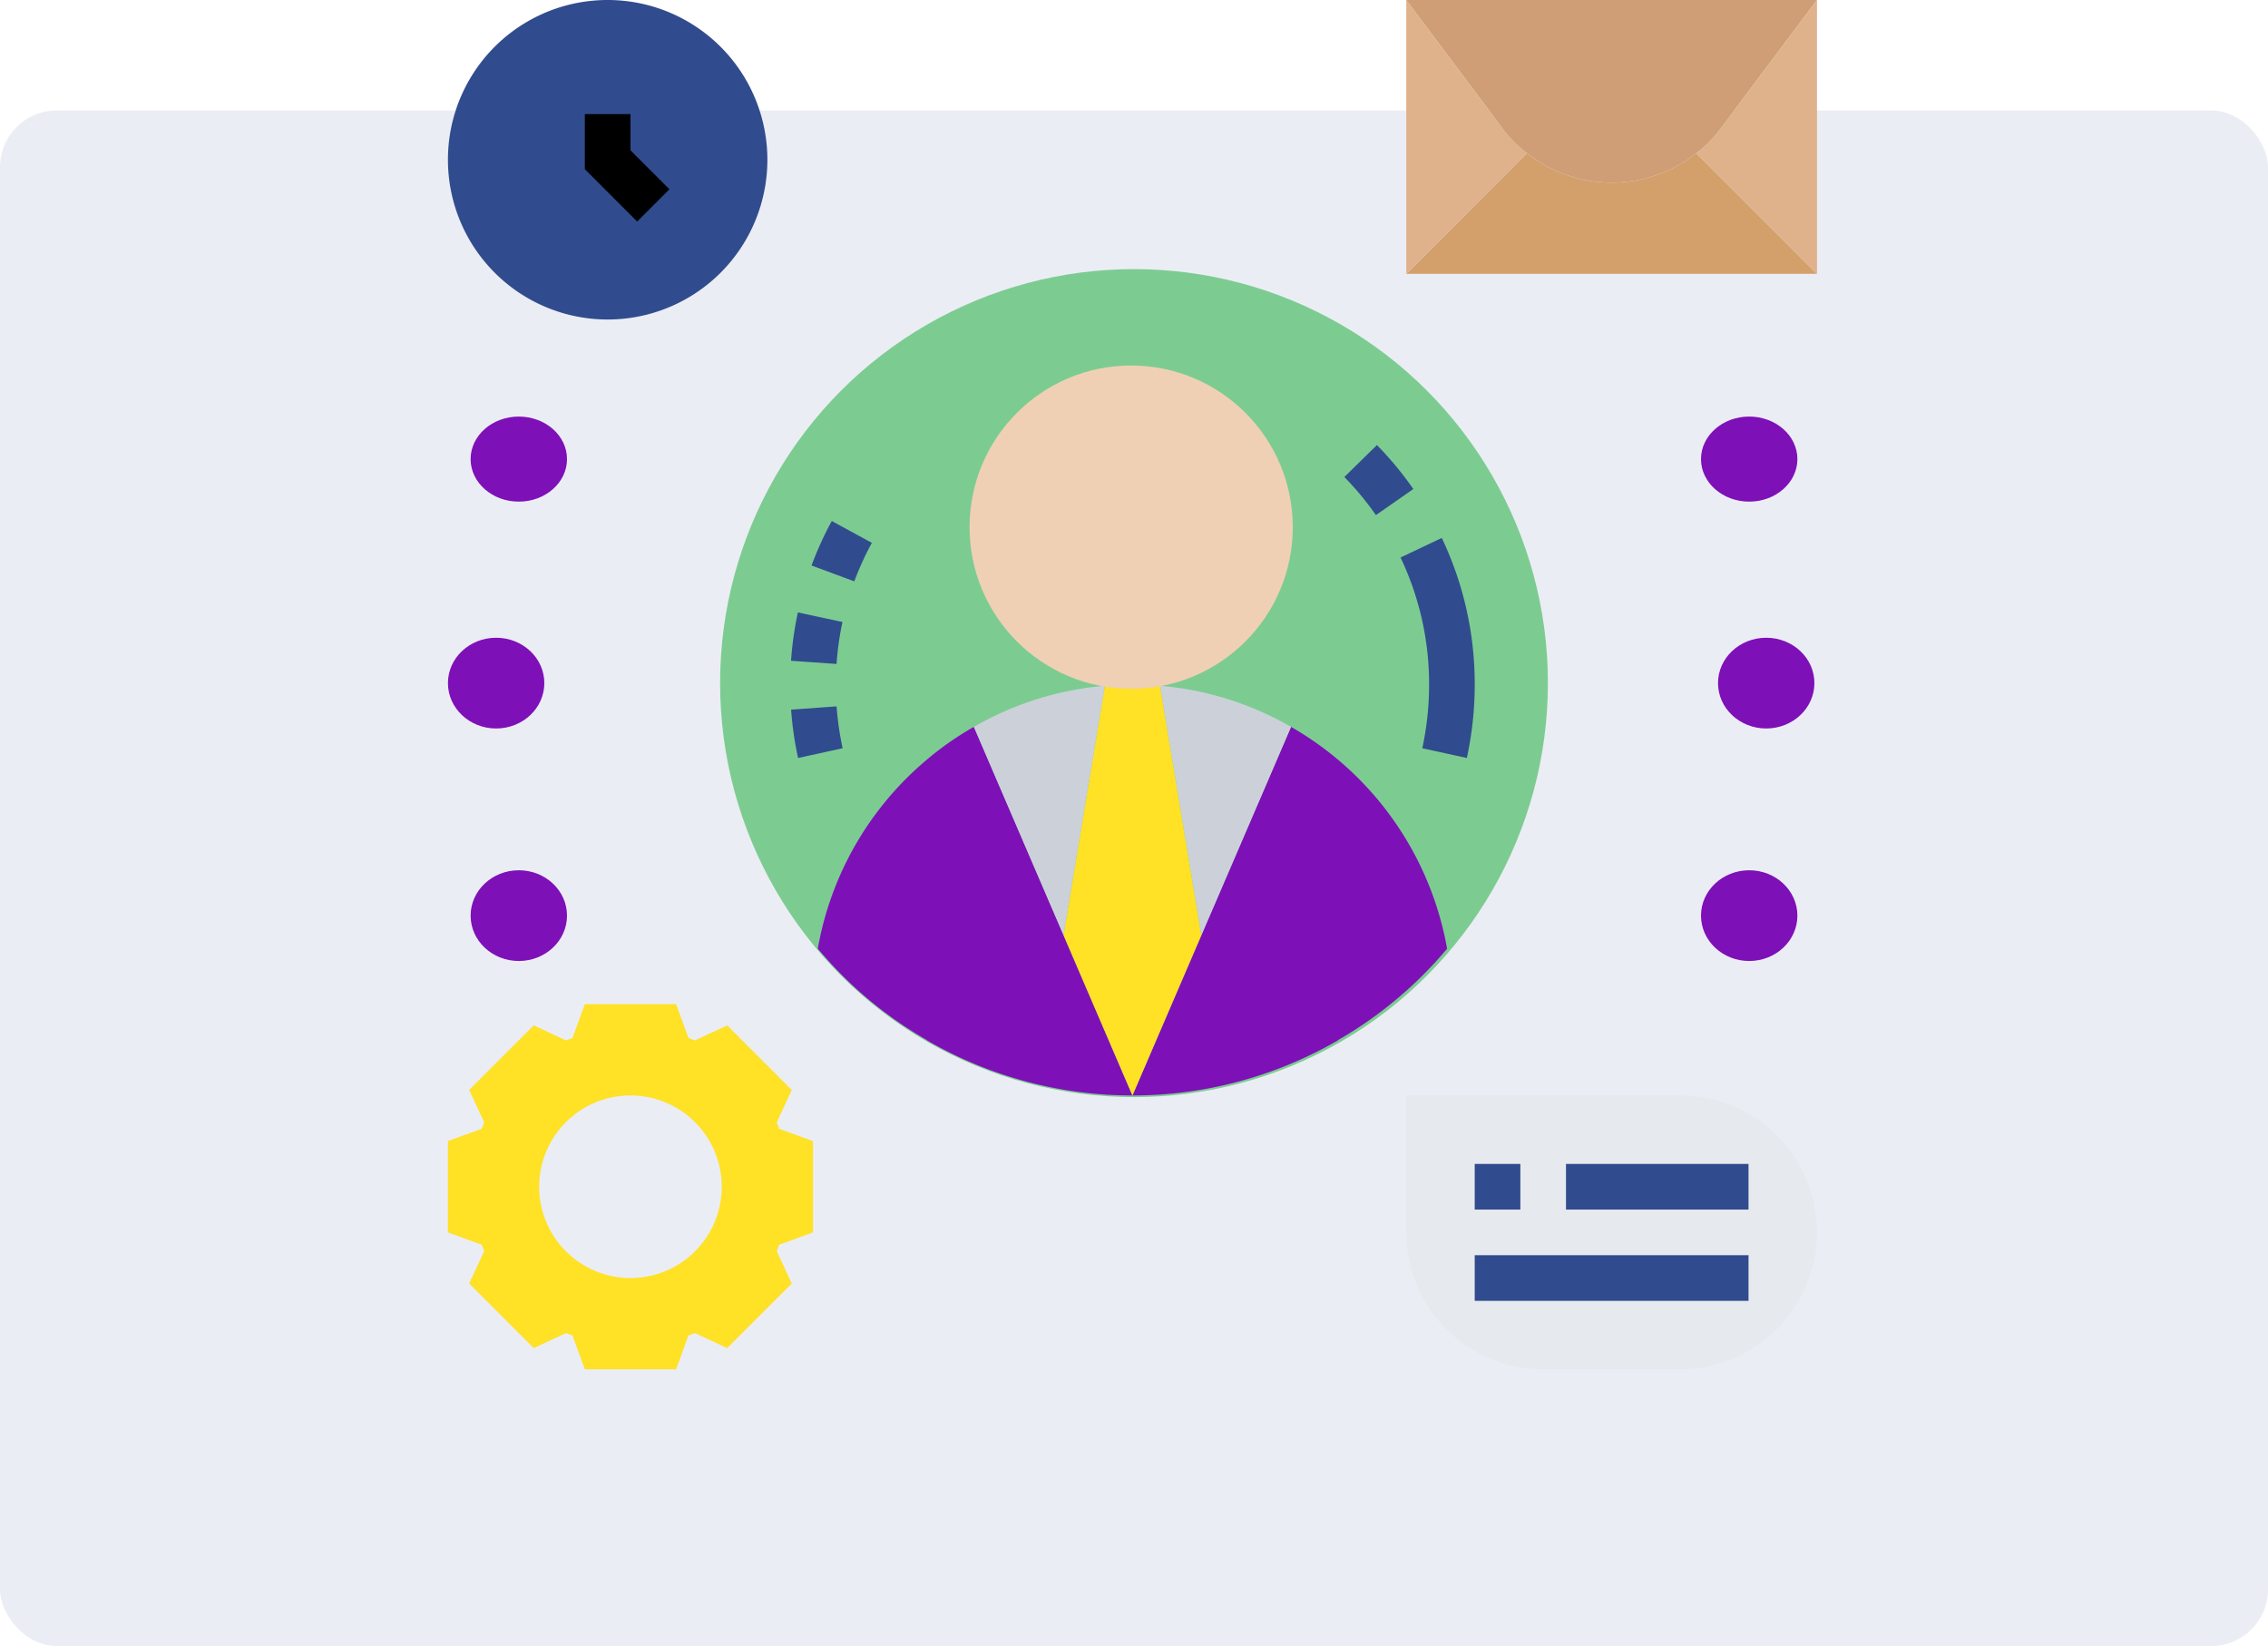<svg xmlns="http://www.w3.org/2000/svg" width="400" height="290.248" viewBox="0 0 400 290.248">
  <g id="Grupo_1014989" data-name="Grupo 1014989" transform="translate(-595.999 -801.767)">
    <g id="Image_Place_Holder" data-name="Image Place Holder" transform="translate(595.999 821.245)" opacity="0.1">
      <rect id="Image_Place_Holder-2" data-name="Image Place Holder" width="400" height="270.769" rx="10" fill="#304c8e"/>
    </g>
    <g id="servicios-de-apoyo" transform="translate(673 799.767)">
      <path id="Trazado_609200" data-name="Trazado 609200" d="M116.436,30H44L65.288,8.71A24.032,24.032,0,0,0,80.218,13.9,24.155,24.155,0,0,0,91,11.366,22.637,22.637,0,0,0,95.148,8.71Z" transform="translate(127.017 20.293)" fill="#d3a06c"/>
      <path id="Trazado_609201" data-name="Trazado 609201" d="M78,2V50.291L56.71,29A21,21,0,0,0,61.1,24.536Z" transform="translate(165.455)" fill="#dfb28b"/>
      <path id="Trazado_609202" data-name="Trazado 609202" d="M65.288,29,44,50.291V2L60.9,24.536A21,21,0,0,0,65.288,29Z" transform="translate(127.017)" fill="#dfb28b"/>
      <path id="Trazado_609203" data-name="Trazado 609203" d="M116.436,2l-16.9,22.536A21,21,0,0,1,95.148,29,22.637,22.637,0,0,1,91,31.658a24.154,24.154,0,0,1-10.785,2.535A24.032,24.032,0,0,1,65.288,29,21,21,0,0,1,60.9,24.536L44,2Z" transform="translate(127.017)" fill="#cf9e76"/>
      <path id="Trazado_609204" data-name="Trazado 609204" d="M30.17,2A28.17,28.17,0,1,1,2,30.17,28.149,28.149,0,0,1,30.17,2Z" fill="#304c8e"/>
      <g id="Grupo_1014941" data-name="Grupo 1014941" transform="translate(2 75.115)">
        <ellipse id="Elipse_4854" data-name="Elipse 4854" cx="8.5" cy="7.5" rx="8.5" ry="7.5" transform="translate(4 0.338)" fill="#7e10b8"/>
        <ellipse id="Elipse_4855" data-name="Elipse 4855" cx="8.5" cy="8" rx="8.5" ry="8" transform="translate(4 80.338)" fill="#7e10b8"/>
        <ellipse id="Elipse_4856" data-name="Elipse 4856" cx="8.5" cy="8" rx="8.5" ry="8" transform="translate(0 39.338)" fill="#7e10b8"/>
        <ellipse id="Elipse_4857" data-name="Elipse 4857" cx="8.5" cy="8" rx="8.5" ry="8" transform="translate(224 39.338)" fill="#7e10b8"/>
        <ellipse id="Elipse_4858" data-name="Elipse 4858" cx="8.5" cy="7.5" rx="8.5" ry="7.5" transform="translate(221 0.338)" fill="#7e10b8"/>
        <ellipse id="Elipse_4859" data-name="Elipse 4859" cx="8.5" cy="8" rx="8.5" ry="8" transform="translate(221 80.338)" fill="#7e10b8"/>
      </g>
      <path id="Trazado_609205" data-name="Trazado 609205" d="M92.291,50a24.164,24.164,0,0,1,24.145,24.145A24.182,24.182,0,0,1,92.291,98.291H68.145A24.164,24.164,0,0,1,44,74.145V50H92.291Z" transform="translate(127.017 145.162)" fill="#e6e9ed"/>
      <path id="Trazado_609206" data-name="Trazado 609206" d="M62.645,61.131l-2.656,5.714c.161.362.282.765.443,1.127l5.956,2.173v16.1l-5.956,2.173c-.161.362-.282.765-.443,1.127l2.656,5.714L51.256,106.645l-5.714-2.656c-.362.161-.765.282-1.127.443l-2.173,5.956h-16.1l-2.173-5.956c-.362-.161-.765-.282-1.127-.443l-5.714,2.656L5.743,95.256,8.4,89.542c-.161-.362-.282-.765-.443-1.127L2,86.242v-16.1l5.956-2.173c.161-.362.282-.765.443-1.127L5.743,61.131,17.131,49.743,22.845,52.4c.362-.161.765-.282,1.127-.443L26.145,46h16.1l2.173,5.956c.362.161.765.282,1.127.443l5.714-2.656ZM50.291,78.194a16.1,16.1,0,1,0-16.1,16.1A16.092,16.092,0,0,0,50.291,78.194Z" transform="translate(0 133.066)" fill="#ffe126"/>
      <circle id="Elipse_4860" data-name="Elipse 4860" cx="73" cy="73" r="73" transform="translate(50 49.453)" fill="#7ccc92"/>
      <path id="Trazado_609207" data-name="Trazado 609207" d="M37.486,89.1a70.682,70.682,0,0,1-15.01-11.469c-1.489-1.489-2.9-3.058-4.266-4.668a56.153,56.153,0,0,1,19.075-33.2,53.92,53.92,0,0,1,8.451-5.916L61.551,70.591,73.7,98.841a72.183,72.183,0,0,1-36.218-9.7Z" transform="translate(49.023 96.321)" fill="#7e10b8"/>
      <path id="Trazado_609208" data-name="Trazado 609208" d="M68.218,89.1v.04A72.183,72.183,0,0,1,32,98.841l12.153-28.25L59.968,33.85A56.43,56.43,0,0,1,87.494,72.965,72.153,72.153,0,0,1,68.218,89.1Z" transform="translate(90.727 96.321)" fill="#7e10b8"/>
      <path id="Trazado_609209" data-name="Trazado 609209" d="M46,32.2l7.284,43.985-12.153,28.25L28.98,76.186,36.264,32.2c1.61-.121,3.219-.2,4.869-.2S44.393,32.08,46,32.2Z" transform="translate(81.593 90.727)" fill="#ffe126"/>
      <path id="Trazado_609210" data-name="Trazado 609210" d="M56.309,39.294,40.494,76.035,33.21,32.05a55.594,55.594,0,0,1,23.1,7.244Z" transform="translate(94.386 90.878)" fill="#ccd1d9"/>
      <path id="Trazado_609211" data-name="Trazado 609211" d="M48.149,32.05,40.865,76.035,25.05,39.294A55.593,55.593,0,0,1,48.149,32.05Z" transform="translate(69.708 90.878)" fill="#ccd1d9"/>
      <circle id="Elipse_4861" data-name="Elipse 4861" cx="28.5" cy="28.5" r="28.5" transform="translate(94 66.453)" fill="#f0d0b4"/>
      <path id="Trazado_609212" data-name="Trazado 609212" d="M16.048,7H8v9.714l9.228,9.228,5.69-5.69-6.869-6.869Z" transform="translate(18.145 15.121)"/>
      <path id="Trazado_609213" data-name="Trazado 609213" d="M47,53h8.048v8.048H47Z" transform="translate(136.09 154.235)" fill="#304c8e"/>
      <path id="Trazado_609214" data-name="Trazado 609214" d="M51,53H83.194v8.048H51Z" transform="translate(148.187 154.235)" fill="#304c8e"/>
      <path id="Trazado_609215" data-name="Trazado 609215" d="M47,57H95.291v8.048H47Z" transform="translate(136.09 166.332)" fill="#304c8e"/>
      <path id="Trazado_609218" data-name="Trazado 609218" d="M48.783,51.446a52.856,52.856,0,0,1-1.2,11.215l7.859,1.714a60.53,60.53,0,0,0,1.392-12.93A59.842,59.842,0,0,0,51.021,25.57l-7.272,3.457a51.833,51.833,0,0,1,5.034,22.419Z" transform="translate(126.258 71.281)" fill="#304c8e"/>
      <path id="Trazado_609219" data-name="Trazado 609219" d="M41.286,27.139a52.262,52.262,0,0,1,5.57,6.716l6.6-4.6A60.146,60.146,0,0,0,47.033,21.5Z" transform="translate(118.809 58.975)" fill="#304c8e"/>
      <path id="Trazado_609220" data-name="Trazado 609220" d="M26.111,30.524l-7.867-1.69a61.242,61.242,0,0,0-1.207,8.531l8.032.559a52.587,52.587,0,0,1,1.042-7.4Z" transform="translate(45.472 81.152)" fill="#304c8e"/>
      <path id="Trazado_609221" data-name="Trazado 609221" d="M17.04,33.526a58.97,58.97,0,0,0,1.231,8.531l7.859-1.722a52.153,52.153,0,0,1-1.066-7.384Z" transform="translate(45.484 93.603)" fill="#304c8e"/>
      <path id="Trazado_609222" data-name="Trazado 609222" d="M17.935,32.675l7.545,2.8a52.383,52.383,0,0,1,3.095-6.793l-7.067-3.851a59.61,59.61,0,0,0-3.574,7.847Z" transform="translate(48.191 69.037)" fill="#304c8e"/>
    </g>
  </g>
</svg>
